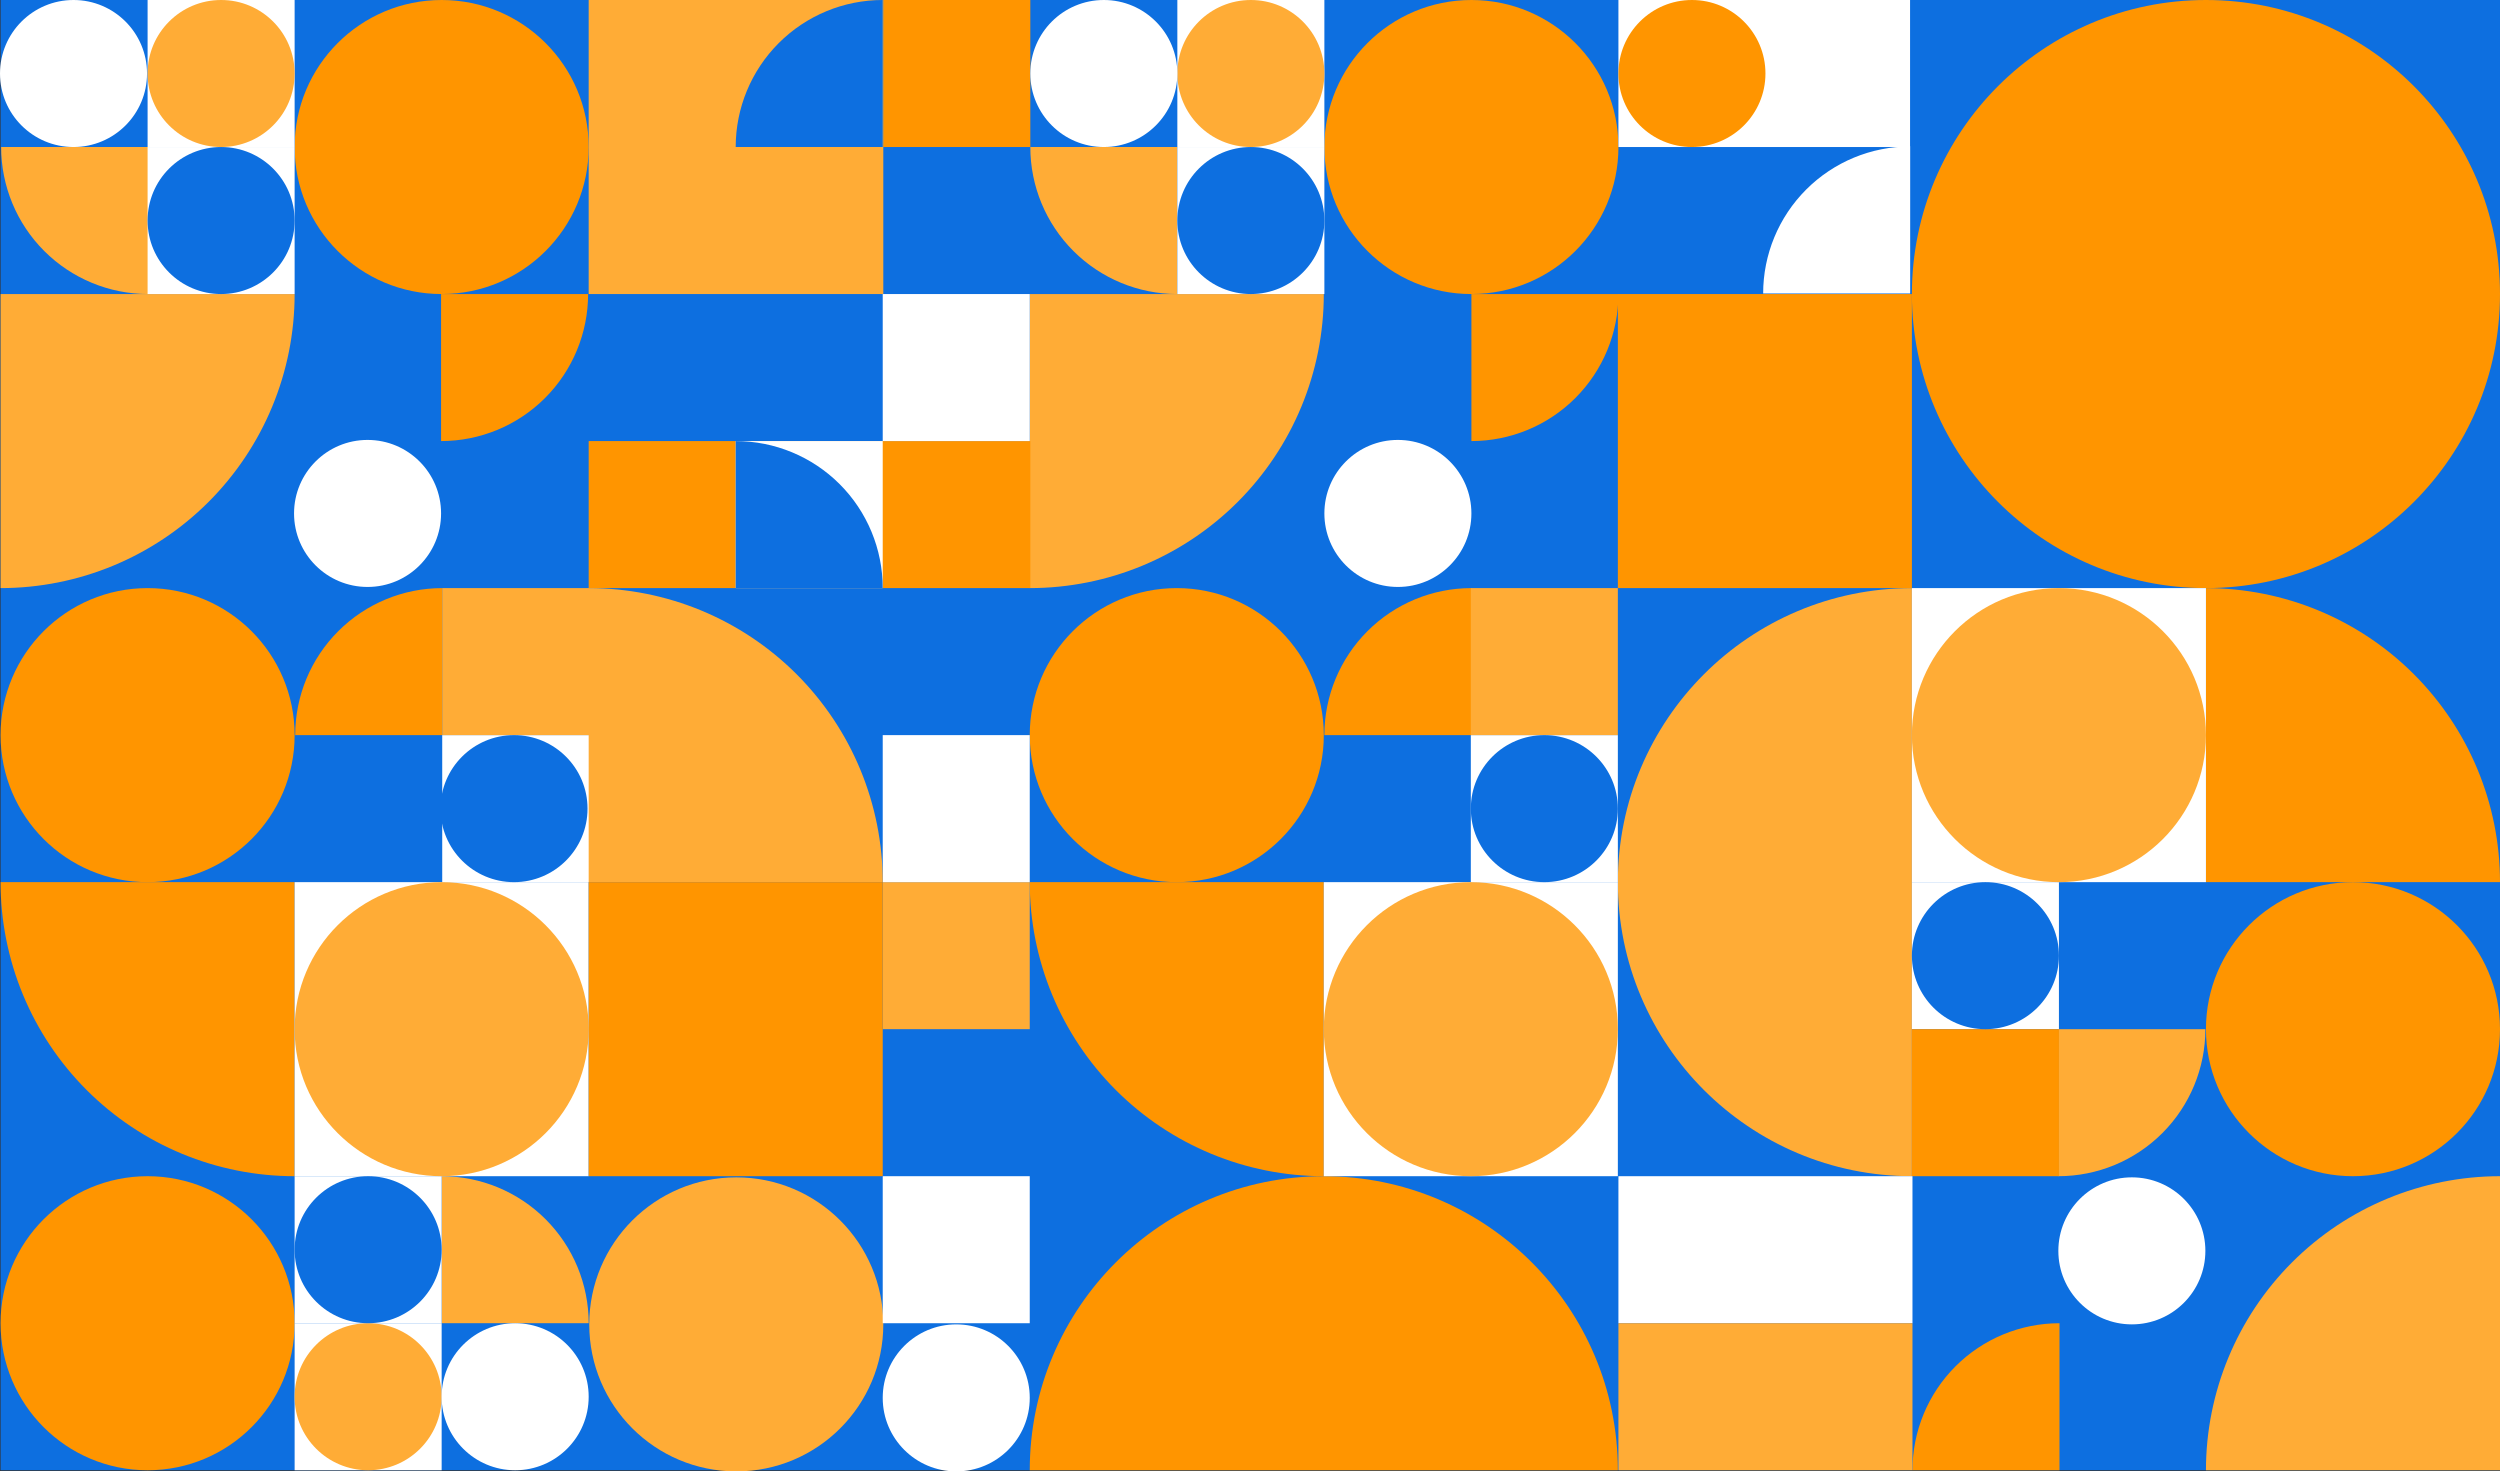 <svg width="4353" height="2562" viewBox="0 0 4353 2562" fill="none" xmlns="http://www.w3.org/2000/svg">
<rect x="0" y="0" width="4353" height="2562" fill="#333333" stroke="none"/>
<rect x="1" width="4352" height="2560" fill="#0D6FE0"/>
<path d="M2818 512C2818 579.895 2791.03 645.01 2743.02 693.019C2695.01 741.029 2629.9 768 2562 768C2562 632.872 2562 512 2562 512C2562 512 2672.32 512 2818 512Z" fill="#FF9500"/>
<path d="M1024 512C1024 579.895 997.029 645.01 949.019 693.019C901.01 741.029 835.895 768 768 768C768 632.872 768 512 768 512C768 512 878.315 512 1024 512Z" fill="#FF9500"/>
<path d="M3330 2560C3330 2492.1 3356.97 2426.99 3404.98 2378.98C3452.99 2330.97 3518.1 2304 3586 2304C3586 2439.13 3586 2560 3586 2560C3586 2560 3475.68 2560 3330 2560Z" fill="#FF9500"/>
<path d="M3070 511C3070 443.105 3096.97 377.99 3144.98 329.981C3192.99 281.971 3258.1 255 3326 255C3326 390.128 3326 511 3326 511C3326 511 3215.68 511 3070 511Z" fill="white"/>
<path d="M2050 512C1982.1 512 1916.99 485.029 1868.98 437.019C1820.97 389.01 1794 323.895 1794 256C1929.13 256 2050 256 2050 256C2050 256 2050 366.315 2050 512Z" fill="#FFAC36"/>
<path d="M258 512C190.105 512 124.99 485.029 76.981 437.019C28.971 389.01 2 323.895 2 256C137.128 256 258 256 258 256C258 256 258 366.315 258 512Z" fill="#FFAC36"/>
<path d="M769 2048C836.895 2048 902.01 2074.97 950.019 2122.98C998.029 2170.99 1025 2236.1 1025 2304C889.872 2304 769 2304 769 2304C769 2304 769 2193.68 769 2048Z" fill="#FFAC36"/>
<path d="M2562 512C2703.38 512 2818 397.385 2818 256C2818 114.615 2703.38 0 2562 0C2420.62 0 2306 114.615 2306 256C2306 397.385 2420.62 512 2562 512Z" fill="#FF9500"/>
<path d="M769 512C910.385 512 1025 397.385 1025 256C1025 114.615 910.385 0 769 0C627.615 0 513 114.615 513 256C513 397.385 627.615 512 769 512Z" fill="#FF9500"/>
<path d="M257 2048C115.615 2048 1 2162.62 1 2304C1 2445.38 115.615 2560 257 2560C398.385 2560 513 2445.38 513 2304C513 2162.62 398.385 2048 257 2048Z" fill="#FF9500"/>
<path d="M2049 1536C2190.38 1536 2305 1421.38 2305 1280C2305 1138.62 2190.38 1024 2049 1024C1907.62 1024 1793 1138.62 1793 1280C1793 1421.38 1907.62 1536 2049 1536Z" fill="#FF9500"/>
<path d="M257 1536C398.385 1536 513 1421.38 513 1280C513 1138.62 398.385 1024 257 1024C115.615 1024 1 1138.62 1 1280C1 1421.38 115.615 1536 257 1536Z" fill="#FF9500"/>
<path d="M4097 1536C3955.62 1536 3841 1650.62 3841 1792C3841 1933.38 3955.62 2048 4097 2048C4238.38 2048 4353 1933.38 4353 1792C4353 1650.62 4238.38 1536 4097 1536Z" fill="#FF9500"/>
<path d="M2305 2560H2817C2817 2277.23 2587.77 2048 2305 2048C2022.23 2048 1793 2277.23 1793 2560H2305Z" fill="#FF9500"/>
<path d="M3841 -4.47605e-05C3558.23 -6.9481e-05 3329 229.23 3329 512C3329 794.77 3558.23 1024 3841 1024C4123.77 1024 4353 794.77 4353 512C4353 229.23 4123.77 -2.00399e-05 3841 -4.47605e-05Z" fill="#FF9500"/>
<path d="M3329 2048V1536V1024C3046.23 1024 2817 1253.23 2817 1536C2817 1818.77 3046.23 2048 3329 2048Z" fill="#FFAC36"/>
<path d="M2306 1280C2306 1212.1 2332.97 1146.99 2380.98 1098.98C2428.99 1050.97 2494.1 1024 2562 1024C2562 1128.51 2562 1280 2562 1280C2562 1280 2380.98 1280 2306 1280Z" fill="#FF9500"/>
<path d="M514 1280C514 1212.1 540.971 1146.99 588.981 1098.98C636.99 1050.97 702.105 1024 770 1024C770 1128.51 770 1280 770 1280C770 1280 588.981 1280 514 1280Z" fill="#FF9500"/>
<path d="M3840 1792C3840 1859.9 3813.03 1925.01 3765.02 1973.02C3717.01 2021.03 3651.9 2048 3584 2048C3584 1943.49 3584 1792 3584 1792C3584 1792 3765.02 1792 3840 1792Z" fill="#FFAC36"/>
<path d="M2305 2048C2169.21 2048 2038.98 1994.06 1942.96 1898.04C1846.94 1802.02 1793 1671.79 1793 1536C2002.03 1536 2305 1536 2305 1536C2305 1536 2305 1898.04 2305 2048Z" fill="#FF9500"/>
<path d="M513 2048C377.209 2048 246.98 1994.06 150.961 1898.04C54.943 1802.02 1 1671.79 1 1536C210.026 1536 513 1536 513 1536C513 1536 513 1898.04 513 2048Z" fill="#FF9500"/>
<path d="M3841 1024C3976.79 1024 4107.02 1077.94 4203.04 1173.96C4299.06 1269.98 4353 1400.21 4353 1536C4143.97 1536 3841 1536 3841 1536C3841 1536 3841 1173.96 3841 1024Z" fill="#FF9500"/>
<path d="M2305 512C2305 647.791 2251.06 778.02 2155.04 874.039C2059.02 970.057 1928.79 1024 1793 1024C1793 814.974 1793 512 1793 512C1793 512 2155.04 512 2305 512Z" fill="#FFAC36"/>
<path d="M513 512C513 647.791 459.057 778.02 363.039 874.039C267.02 970.057 136.791 1024 1 1024C1 814.974 1 512 1 512C1 512 363.039 512 513 512Z" fill="#FFAC36"/>
<path d="M3841 2560C3841 2424.21 3894.94 2293.98 3990.96 2197.96C4086.98 2101.94 4217.21 2048 4353 2048C4353 2257.03 4353 2560 4353 2560C4353 2560 3990.96 2560 3841 2560Z" fill="#FFAC36"/>
<path d="M2817 1280H2561V1536H2817V1280Z" fill="white"/>
<path d="M1026 1280H770V1536H1026V1280Z" fill="white"/>
<path d="M3329 1792L3585 1792L3585 1536L3329 1536L3329 1792Z" fill="white"/>
<path d="M2817 1024H2561V1280H2817V1024Z" fill="#FFAC36"/>
<path d="M1026 1024H770V1280H1026V1024Z" fill="#FFAC36"/>
<path d="M3329 2048L3585 2048L3585 1792L3329 1792L3329 2048Z" fill="#FF9500"/>
<path d="M1793 1536H1537V1792H1793V1536Z" fill="#FFAC36"/>
<path d="M2306 0H2050V256H2306V0Z" fill="white"/>
<path d="M513 0H257V256H513V0Z" fill="white"/>
<path d="M513 2560L769 2560L769 2304L513 2304L513 2560Z" fill="white"/>
<path d="M2306 256H2050V512H2306V256Z" fill="white"/>
<path d="M513 256H257V512H513V256Z" fill="white"/>
<path d="M513 2304L769 2304L769 2048L513 2048L513 2304Z" fill="white"/>
<path d="M3325.8 0H2818V256H3325.8V0Z" fill="white"/>
<path d="M3330 2048H2818V2304H3330V2048Z" fill="white"/>
<path d="M3330 2304H2818V2560H3330V2304Z" fill="#FFAC36"/>
<path d="M1793 1280H1537V1536H1793V1280Z" fill="white"/>
<path d="M1794 0H1538V256H1794V0Z" fill="#FF9500"/>
<path d="M1794 768H1025V1024H1794V768Z" fill="#FF9500"/>
<path d="M2817 1536H2305V2048H2817V1536Z" fill="white"/>
<path d="M1025 1536H513V2048H1025V1536Z" fill="white"/>
<path d="M3329 1536L3841 1536L3841 1024L3329 1024L3329 1536Z" fill="white"/>
<path d="M3329 512H2817V1024H3329V512Z" fill="#FF9500"/>
<path d="M2178 4.06867e-06C2107.31 -2.11145e-06 2050 57.307 2050 128C2050 198.692 2107.31 256 2178 256C2248.69 256 2306 198.692 2306 128C2306 57.308 2248.69 1.02488e-05 2178 4.06867e-06Z" fill="#FFAC36"/>
<path d="M385 4.06867e-06C314.308 -2.11146e-06 257 57.307 257 128C257 198.692 314.308 256 385 256C455.692 256 513 198.692 513 128C513 57.308 455.692 1.02488e-05 385 4.06867e-06Z" fill="#FFAC36"/>
<path d="M641 2560C711.692 2560 769 2502.69 769 2432C769 2361.31 711.692 2304 641 2304C570.308 2304 513 2361.31 513 2432C513 2502.69 570.308 2560 641 2560Z" fill="#FFAC36"/>
<path d="M1922 256C1992.69 256 2050 198.692 2050 128C2050 57.307 1992.69 0 1922 0C1851.31 0 1794 57.307 1794 128C1794 198.692 1851.31 256 1922 256Z" fill="white"/>
<path d="M128 256C198.692 256 256 198.692 256 128C256 57.307 198.692 0 128 0C57.307 0 0 57.307 0 128C0 198.692 57.307 256 128 256Z" fill="white"/>
<path d="M897 2304C826.308 2304 769 2361.31 769 2432C769 2502.69 826.308 2560 897 2560C967.692 2560 1025 2502.69 1025 2432C1025 2361.31 967.692 2304 897 2304Z" fill="white"/>
<path d="M2434 1022C2504.69 1022 2562 964.692 2562 894C2562 823.308 2504.69 766 2434 766C2363.31 766 2306 823.308 2306 894C2306 964.692 2363.31 1022 2434 1022Z" fill="white"/>
<path d="M640 1022C710.692 1022 768 964.692 768 894C768 823.308 710.692 766 640 766C569.308 766 512 823.308 512 894C512 964.692 569.308 1022 640 1022Z" fill="white"/>
<path d="M1665 2562C1735.69 2562 1793 2504.69 1793 2434C1793 2363.31 1735.69 2306 1665 2306C1594.31 2306 1537 2363.31 1537 2434C1537 2504.69 1594.31 2562 1665 2562Z" fill="white"/>
<path d="M3712 2050C3641.31 2050 3584 2107.31 3584 2178C3584 2248.69 3641.31 2306 3712 2306C3782.69 2306 3840 2248.69 3840 2178C3840 2107.31 3782.69 2050 3712 2050Z" fill="white"/>
<path d="M2689 1536C2759.69 1536 2817 1478.69 2817 1408C2817 1337.31 2759.69 1280 2689 1280C2618.31 1280 2561 1337.31 2561 1408C2561 1478.69 2618.31 1536 2689 1536Z" fill="#0D6FE0"/>
<path d="M895 1536C965.692 1536 1023 1478.69 1023 1408C1023 1337.31 965.692 1280 895 1280C824.308 1280 767 1337.31 767 1408C767 1478.69 824.308 1536 895 1536Z" fill="#0D6FE0"/>
<path d="M3457 1536C3386.31 1536 3329 1593.31 3329 1664C3329 1734.69 3386.31 1792 3457 1792C3527.69 1792 3585 1734.69 3585 1664C3585 1593.31 3527.69 1536 3457 1536Z" fill="#0D6FE0"/>
<path d="M2178 256C2107.31 256 2050 313.308 2050 384C2050 454.692 2107.31 512 2178 512C2248.69 512 2306 454.692 2306 384C2306 313.308 2248.69 256 2178 256Z" fill="#0D6FE0"/>
<path d="M385 256C314.308 256 257 313.308 257 384C257 454.692 314.308 512 385 512C455.692 512 513 454.692 513 384C513 313.308 455.692 256 385 256Z" fill="#0D6FE0"/>
<path d="M641 2304C711.692 2304 769 2246.69 769 2176C769 2105.31 711.692 2048 641 2048C570.308 2048 513 2105.31 513 2176C513 2246.69 570.308 2304 641 2304Z" fill="#0D6FE0"/>
<path d="M2946 256C3016.69 256 3074 198.692 3074 128C3074 57.307 3016.69 0 2946 0C2875.31 0 2818 57.307 2818 128C2818 198.692 2875.31 256 2946 256Z" fill="#FF9500"/>
<path d="M2561 2048C2702.38 2048 2817 1933.38 2817 1792C2817 1650.62 2702.38 1536 2561 1536C2419.62 1536 2305 1650.62 2305 1792C2305 1933.38 2419.62 2048 2561 2048Z" fill="#FFAC36"/>
<path d="M769 2048C910.385 2048 1025 1933.38 1025 1792C1025 1650.62 910.385 1536 769 1536C627.615 1536 513 1650.62 513 1792C513 1933.38 627.615 2048 769 2048Z" fill="#FFAC36"/>
<path d="M1282 2562C1423.38 2562 1538 2447.38 1538 2306C1538 2164.62 1423.38 2050 1282 2050C1140.62 2050 1026 2164.62 1026 2306C1026 2447.38 1140.62 2562 1282 2562Z" fill="#FFAC36"/>
<path d="M3585 1024C3443.62 1024 3329 1138.62 3329 1280C3329 1421.38 3443.62 1536 3585 1536C3726.38 1536 3841 1421.38 3841 1280C3841 1138.62 3726.38 1024 3585 1024Z" fill="#FFAC36"/>
<path d="M1793 2048H1537V2304H1793V2048Z" fill="white"/>
<path d="M1793 512H1537V768H1793V512Z" fill="white"/>
<path d="M1538 0H1025V512H1538V0Z" fill="#FFAC36"/>
<path d="M1537 768H1281V1024H1537V768Z" fill="white"/>
<path d="M1281 768C1348.9 768 1414.01 794.971 1462.02 842.981C1510.03 890.99 1537 956.105 1537 1024C1401.87 1024 1281 1024 1281 1024C1281 1024 1281 913.685 1281 768Z" fill="#0D6FE0"/>
<path d="M1025 1024C1160.79 1024 1291.02 1077.94 1387.04 1173.96C1483.06 1269.98 1537 1400.21 1537 1536C1327.97 1536 1025 1536 1025 1536C1025 1536 1025 1173.96 1025 1024Z" fill="#FFAC36"/>
<path d="M1537 1536H1025V2048H1537V1536Z" fill="#FF9500"/>
<path d="M1281 256C1281 188.105 1307.97 122.99 1355.98 74.981C1403.99 26.971 1469.1 5.93561e-06 1537 0C1537 135.128 1537 256 1537 256C1537 256 1426.68 256 1281 256Z" fill="#0D6FE0"/>
</svg>
